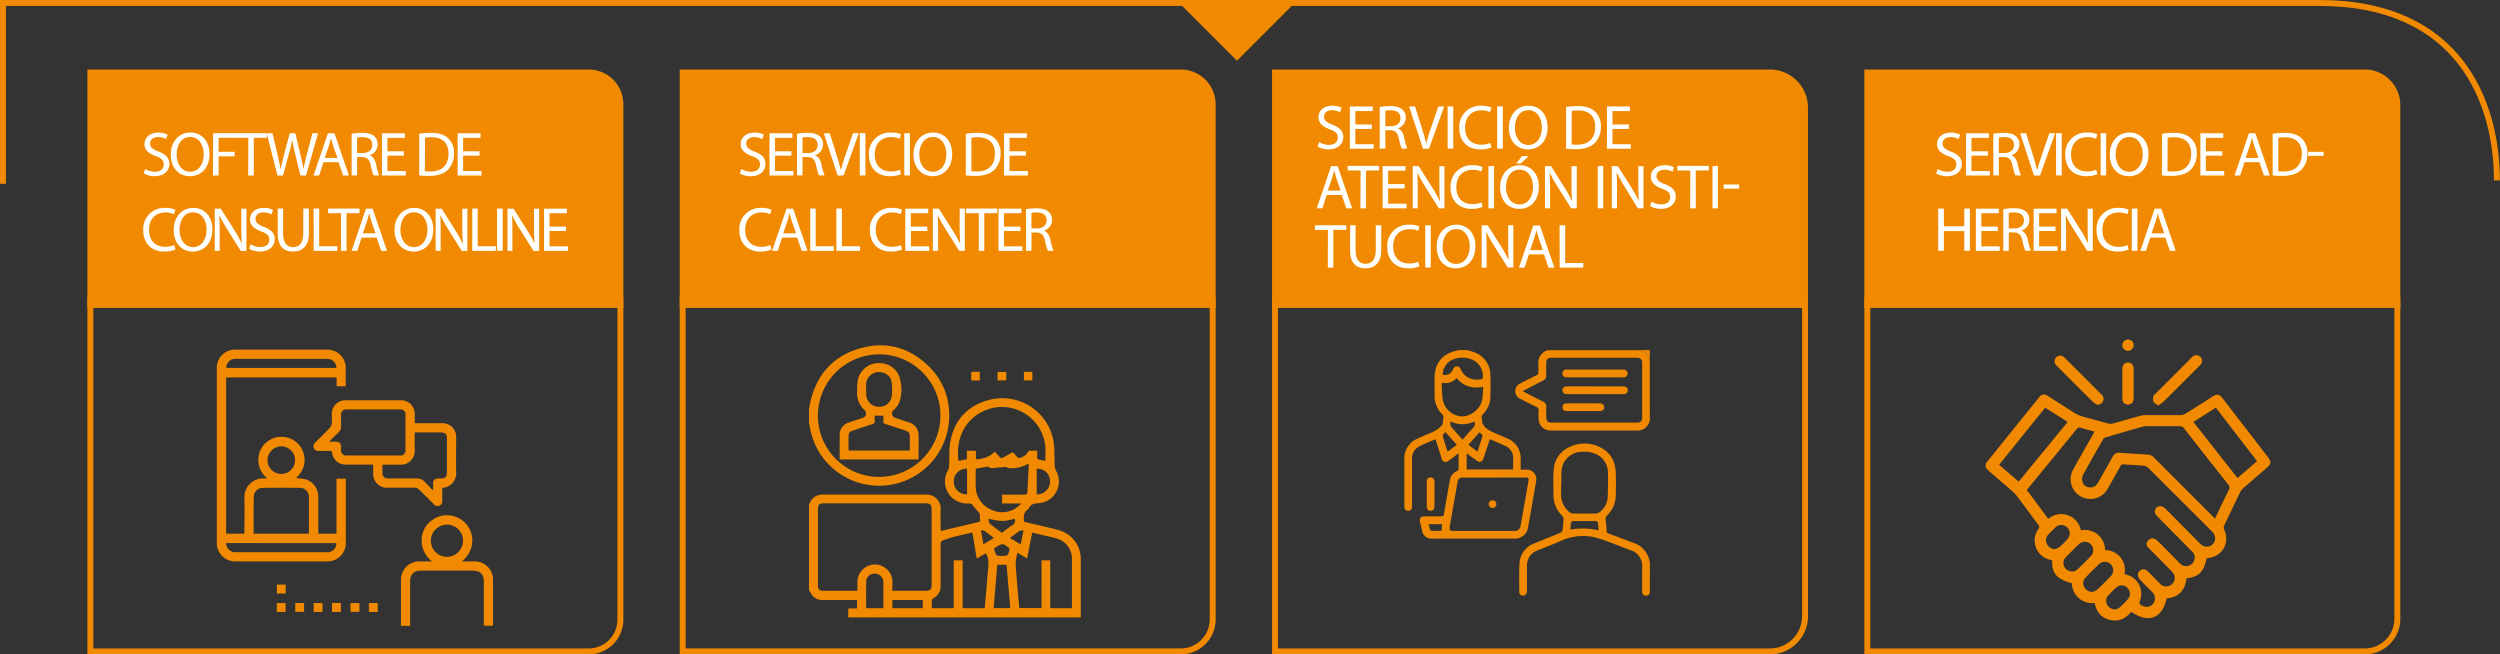 <svg xmlns="http://www.w3.org/2000/svg" viewBox="0 0 887.88 232.41"><rect x="0" y="0" width="887.88" height="232.41" fill="#333333" stroke="none"/><defs><style>.cls-1,.cls-4{fill:#f18a00;}.cls-1,.cls-2{stroke:#f18a00;stroke-miterlimit:10;stroke-width:2.11px;}.cls-2{fill:none;}.cls-3{fill:#fff;}</style></defs><title>proceso-2</title><g id="Capa_2" data-name="Capa 2"><g id="Capa_1-2" data-name="Capa 1"><path class="cls-1" d="M242.46,25.74H419.35a11.34,11.34,0,0,1,11.34,11.34V108.3a0,0,0,0,1,0,0H242.46a0,0,0,0,1,0,0V25.74A0,0,0,0,1,242.46,25.74Z"/><path class="cls-2" d="M242.46,106.67H430.69a0,0,0,0,1,0,0V220a11.34,11.34,0,0,1-11.34,11.34H242.46a0,0,0,0,1,0,0V106.67A0,0,0,0,1,242.46,106.67Z"/><path class="cls-3" d="M263.28,60a6.79,6.79,0,0,0,3.47,1c2,0,3.15-1,3.15-2.56s-.81-2.22-2.84-3c-2.46-.87-4-2.16-4-4.26,0-2.35,1.95-4.08,4.88-4.08a6.77,6.77,0,0,1,3.31.73l-.54,1.59a5.66,5.66,0,0,0-2.84-.72c-2.06,0-2.84,1.23-2.84,2.25,0,1.4.91,2.09,3,2.89,2.55,1,3.83,2.22,3.83,4.43s-1.7,4.33-5.26,4.33a7.72,7.72,0,0,1-3.84-1Z"/><path class="cls-3" d="M281.08,55.29h-5.83v5.43h6.52v1.62H273.3v-15h8.13v1.62h-6.18v4.76h5.83Z"/><path class="cls-3" d="M283.05,47.51a20.19,20.19,0,0,1,3.73-.33c2.06,0,3.42.4,4.36,1.24a3.77,3.77,0,0,1,1.18,2.86,4,4,0,0,1-2.84,3.83v.06c1.15.4,1.84,1.48,2.21,3a25.73,25.73,0,0,0,1.15,4.13h-2a19.6,19.6,0,0,1-1-3.6c-.44-2.06-1.26-2.86-3-2.92H285v6.52h-1.94ZM285,54.35h2c2.08,0,3.39-1.13,3.39-2.85,0-2-1.4-2.8-3.45-2.81a8.8,8.8,0,0,0-1.92.17Z"/><path class="cls-3" d="M297.49,62.34l-4.92-15h2.11L297,54.72c.65,2,1.21,3.86,1.61,5.61h.05c.42-1.74,1-3.63,1.72-5.59l2.54-7.44H305l-5.37,15Z"/><path class="cls-3" d="M307.35,47.3v15h-2v-15Z"/><path class="cls-3" d="M320,61.86a9.72,9.72,0,0,1-4,.71c-4.23,0-7.41-2.68-7.41-7.61a7.46,7.46,0,0,1,7.85-7.89,8.11,8.11,0,0,1,3.57.66l-.48,1.58a7.09,7.09,0,0,0-3-.62c-3.53,0-5.87,2.26-5.87,6.2,0,3.68,2.12,6,5.76,6a8,8,0,0,0,3.19-.61Z"/><path class="cls-3" d="M323.16,47.3v15h-2v-15Z"/><path class="cls-3" d="M338.17,54.67c0,5.16-3.14,7.91-7,7.91s-6.75-3.08-6.75-7.63c0-4.76,2.95-7.89,7-7.89S338.17,50.2,338.17,54.67Zm-11.68.24c0,3.21,1.75,6.09,4.81,6.09s4.82-2.83,4.82-6.24c0-3-1.56-6.12-4.8-6.12S326.49,51.62,326.49,54.91Z"/><path class="cls-3" d="M343,47.51a25.22,25.22,0,0,1,4.13-.33c2.78,0,4.77.66,6.09,1.89a6.89,6.89,0,0,1,2.13,5.38,8,8,0,0,1-2.16,5.85c-1.43,1.4-3.75,2.17-6.66,2.17A29.63,29.63,0,0,1,343,62.3Zm2,13.3a13.78,13.78,0,0,0,1.95.09c4.16,0,6.4-2.31,6.4-6.37,0-3.55-2-5.79-6.08-5.79a12,12,0,0,0-2.27.19Z"/><path class="cls-3" d="M364.36,55.29h-5.82v5.43h6.51v1.62h-8.47v-15h8.13v1.62h-6.17v4.76h5.82Z"/><path class="cls-3" d="M274,88.62a9.69,9.69,0,0,1-4,.72c-4.23,0-7.41-2.68-7.41-7.62a7.46,7.46,0,0,1,7.85-7.89,8.07,8.07,0,0,1,3.57.67l-.48,1.58a7.09,7.09,0,0,0-3-.62c-3.53,0-5.87,2.25-5.87,6.2,0,3.68,2.12,6,5.76,6a7.84,7.84,0,0,0,3.19-.62Z"/><path class="cls-3" d="M277.77,84.38l-1.56,4.72h-2l5.12-15h2.33l5.14,15h-2.08l-1.61-4.72Zm4.94-1.52-1.49-4.33c-.33-1-.55-1.88-.78-2.74h-.05c-.22.88-.45,1.8-.75,2.72l-1.48,4.35Z"/><path class="cls-3" d="M287.75,74.07h1.95v13.4h6.43V89.1h-8.38Z"/><path class="cls-3" d="M297.05,74.07H299v13.4h6.43V89.1h-8.38Z"/><path class="cls-3" d="M320.36,88.62a9.67,9.67,0,0,1-4,.72c-4.23,0-7.41-2.68-7.41-7.62a7.46,7.46,0,0,1,7.85-7.89,8.1,8.1,0,0,1,3.57.67l-.48,1.58a7.14,7.14,0,0,0-3-.62c-3.53,0-5.86,2.25-5.86,6.2,0,3.68,2.12,6,5.76,6a7.79,7.79,0,0,0,3.18-.62Z"/><path class="cls-3" d="M329.35,82.05h-5.83v5.44H330V89.1h-8.48v-15h8.13v1.62h-6.17v4.76h5.83Z"/><path class="cls-3" d="M331.31,89.1v-15h2.14l4.81,7.6A43.11,43.11,0,0,1,341,86.56l.05,0c-.18-2-.22-3.84-.22-6.17v-6.3h1.83v15h-2l-4.78-7.62a50.15,50.15,0,0,1-2.8-5l-.06,0c.11,1.91.14,3.72.14,6.2V89.1Z"/><path class="cls-3" d="M347.63,75.71h-4.58V74.07h11.14v1.64h-4.61V89.1h-1.95Z"/><path class="cls-3" d="M362.4,82.05h-5.83v5.44h6.52V89.1h-8.47v-15h8.13v1.62h-6.18v4.76h5.83Z"/><path class="cls-3" d="M364.37,74.27A21.26,21.26,0,0,1,368.1,74c2.06,0,3.42.39,4.36,1.24a3.77,3.77,0,0,1,1.18,2.86,4,4,0,0,1-2.84,3.83v.05c1.15.4,1.84,1.49,2.21,3a25.17,25.17,0,0,0,1.15,4.12h-2a19.09,19.09,0,0,1-1-3.6c-.44-2-1.26-2.85-3-2.91h-1.83V89.1h-1.94Zm1.94,6.85h2c2.08,0,3.4-1.13,3.4-2.86,0-2-1.41-2.8-3.46-2.8a8.8,8.8,0,0,0-1.92.17Z"/><path class="cls-4" d="M287.31,179.27c.67-1.62,1.59-3,3.42-3.43a7.73,7.73,0,0,1,1.86-.19c12,0,24.06,0,36.1,0a5,5,0,0,1,5.39,5.45c-.12,2.45,0,4.9,0,7.35a.78.78,0,0,0,0,.14l13.93-3.3c0-.87,0-1.69,0-2.5a1.7,1.7,0,0,0-.42-.86c-.68-.82-1.47-1.56-2.07-2.43a1.43,1.43,0,0,0-1.39-.69,8.2,8.2,0,0,1-5.77-1.85,7.8,7.8,0,0,1-1.75-9.81,4,4,0,0,0,.48-1.74c.15-2.85-.1-5.77.42-8.54,1.43-7.76,6.14-12.82,13.74-14.83a18.47,18.47,0,0,1,22.86,14.41c.54,2.83.29,5.81.46,8.72a5.24,5.24,0,0,0,.55,2.11,7.73,7.73,0,0,1-6.24,11.43c-1.54.08-2.81.29-3.5,1.83a.75.75,0,0,1-.24.29c-1.64,1.08-1.71,2.67-1.38,4.51l5.73,1.34c2.25.54,4.53,1,6.74,1.67a10.58,10.58,0,0,1,7.61,10.29c0,6.88,0,13.76,0,20.64H301.26v-3.19h3.11v-3h-1.11c-3.73,0-7.47,0-11.21,0a4.4,4.4,0,0,1-3.56-1.61,14.88,14.88,0,0,1-1.18-2Zm29.6,30.53c.33,0,.57,0,.82,0h11.21c1.42,0,1.93-.51,1.93-1.93V180.77c0-1.44-.52-2-2-2H292.5c-1.53,0-2,.51-2,2v27.05c0,1.51.46,2,2,2h11.12c.27,0,.54,0,.88-.07,0-.85,0-1.63,0-2.41a9.16,9.16,0,0,1,.16-2,6.25,6.25,0,0,1,7-4.8,6.33,6.33,0,0,1,5.32,6.35C316.92,207.88,316.91,208.82,316.91,209.8Zm54.34-46.12c0-1.71.12-3.48,0-5.22a15.51,15.51,0,0,0-18.48-13.62c-8.71,2-13.58,9.49-12.36,18.86l3-.62v-3h3.18v3a9.32,9.32,0,0,0,6.72-2.67c.6.66,1.17,1.24,1.69,1.87a.86.86,0,0,0,1.23.23l3.48-1.94c.46.5,1,1.16,1.63,1.79a1,1,0,0,0,.62.3,4.72,4.72,0,0,0,3.41-2.59h3c0,.86,0,1.67,0,2.47a.86.86,0,0,0,.45.64C369.62,163.43,370.48,163.54,371.25,163.68ZM373,199v17h7.65c0-.2.05-.34.05-.49,0-5.69,0-11.37,0-17.05a7.42,7.42,0,0,0-5.43-7.21c-1.47-.44-3-.73-4.47-1.08l-4.2-1c-.62,3.1-1.23,6.09-1.85,9.16l-3.39-2a17.18,17.18,0,0,0-.65,3.63c.15,3.42.49,6.82.77,10.23.16,1.93.35,3.85.52,5.77h7.9V199Zm-26.11-.62c-.53-3.14-1-6.15-1.56-9.25-2.29.53-4.49,1-6.67,1.56-1.26.33-2.49.78-3.73,1.21-.67.24-.87.72-.87,1.46,0,4.9,0,9.8,0,14.7a4.72,4.72,0,0,1-2.56,4.4c-.22.12-.53.35-.54.54-.06,1,0,2,0,3h7.75V199h3.18v17h7.8c0-.15.06-.24.07-.32q.55-6.48,1.1-12.95c.18-2.1.57-4.24-.75-6.23Zm-.36-31.94c0,2-.06,4.09,0,6.16A9,9,0,0,0,352,181a8.84,8.84,0,0,0,9.56-1.11,11.62,11.62,0,0,0,1-.89l-.09-.2h-6.57v-3.12c2.65,0,5.22,0,7.79,0,.71,0,1.15-.14,1.19-.92.16-3.27.33-6.53.5-10a6.15,6.15,0,0,0-.7.22,12.38,12.38,0,0,1-6.47,1.28,3.54,3.54,0,0,1-1-.46c-1.65.15-3.41.34-5.18.45-.33,0-.69-.28-1.26-.54Zm7.65,34.14c-.43,5.16-.85,10.26-1.28,15.41h5.89c-.43-5.17-.86-10.27-1.29-15.41ZM307.62,216h6.11c0-3.11,0-6.15,0-9.19a3,3,0,0,0-2.9-3.07,2.88,2.88,0,0,0-3.18,2.86C307.56,209.7,307.62,212.81,307.62,216Zm35.84-49.56a4.49,4.49,0,0,0-4.69,5,4.42,4.42,0,0,0,4.69,4.11Zm24.72,9.14a4.59,4.59,0,0,0,4.72-5,4.36,4.36,0,0,0-4.72-4.09ZM316.94,216h10.77v-2.92H316.94Zm43.45-31.78c-3.41.91-4.59,1.17-9.28,0,.11.62,0,1.41.34,1.69,1.39,1.2,2.91,2.25,4.37,3.34,1.28-1,2.44-1.93,3.7-2.74A1.82,1.82,0,0,0,360.39,184.22ZM353,194.78a18.42,18.42,0,0,0,.72,2.1,1,1,0,0,0,.72.49,22.27,22.27,0,0,0,2.83,0,1.08,1.08,0,0,0,.72-.5,6.4,6.4,0,0,0,.53-1.6.94.94,0,0,0-.27-.75c-2.16-1.62-2.17-1.61-4.45-.23Zm5.67-3.71,3.85,2.3,1-5c-.56.06-1.08,0-1.4.18C361,189.29,359.87,190.15,358.64,191.07Zm-5.65,0c-1.19-.89-2.24-1.73-3.35-2.49a4.11,4.11,0,0,0-1.27-.29l.84,5Z"/><path class="cls-4" d="M287.31,145.15c.24-1.13.43-2.27.72-3.38,2.34-8.91,7.87-15.07,16.6-17.82,9.73-3.07,18.41-.72,25.62,6.54A23.48,23.48,0,0,1,337,145.06a24.92,24.92,0,0,1-49.18,7.65c-.19-.89-.35-1.77-.52-2.66ZM334,147.66a21.76,21.76,0,1,0-21.85,21.71A21.81,21.81,0,0,0,334,147.66Z"/><path class="cls-4" d="M348,135.13h-3.07c0-.9,0-1.79,0-2.68,0-.15.35-.41.55-.42.8-.05,1.61,0,2.49,0Z"/><path class="cls-4" d="M354.28,135.09v-3h3.09v3Z"/><path class="cls-4" d="M363.64,132.06h3v3.05h-3Z"/><path class="cls-4" d="M326.15,163.19H298.21v-3.12c0-1.89,0-3.77,0-5.66a4.47,4.47,0,0,1,3.19-4.32c1.7-.63,3.44-1.16,5.16-1.73a1.67,1.67,0,0,0,.63-2.59,8.19,8.19,0,0,1-2.79-6.88c.07-2.11-.1-4.22,1.1-6.11a7.52,7.52,0,0,1,7.37-3.79,7.29,7.29,0,0,1,6.59,5,14.52,14.52,0,0,1,.24,7.9,7,7,0,0,1-2.28,3.71,1.6,1.6,0,0,0,.58,2.81c1.57.53,3.14,1.07,4.72,1.59a4.6,4.6,0,0,1,3.5,4.49c.09,2.79,0,5.59,0,8.38A1,1,0,0,1,326.15,163.19ZM301.36,160h21.76v-4.77c0-1.48-.28-1.87-1.66-2.33-2.29-.76-4.56-1.54-6.86-2.26-.69-.21-1-.54-.88-1.26a17,17,0,0,0,0-1.75h-3.05a14.26,14.26,0,0,0,0,1.74c.1.77-.22,1.07-.94,1.29-2.36.73-4.69,1.56-7,2.33a1.64,1.64,0,0,0-1.35,1.59C301.35,156.34,301.36,158.13,301.36,160Zm6.2-21.73h.08c0,.69,0,1.38,0,2.07a4.47,4.47,0,0,0,4.17,4.1,4.39,4.39,0,0,0,4.86-3.5,20.35,20.35,0,0,0,0-5.23c-.29-2.25-2.47-3.7-4.91-3.56a4.53,4.53,0,0,0-4.13,4.05C307.59,136.87,307.59,137.56,307.56,138.25Z"/><path class="cls-1" d="M32.1,25.74h177A11.27,11.27,0,0,1,220.33,37V108.3a0,0,0,0,1,0,0H32.1a0,0,0,0,1,0,0V25.74A0,0,0,0,1,32.1,25.74Z"/><path class="cls-2" d="M32.1,106.67H220.33a0,0,0,0,1,0,0V220.08a11.27,11.27,0,0,1-11.27,11.27H32.1a0,0,0,0,1,0,0V106.67A0,0,0,0,1,32.1,106.67Z"/><path class="cls-3" d="M51.53,60A6.82,6.82,0,0,0,55,61c2,0,3.15-1,3.15-2.56s-.81-2.22-2.84-3c-2.45-.87-4-2.16-4-4.26,0-2.35,2-4.08,4.88-4.08a6.77,6.77,0,0,1,3.31.73L59,49.39a5.62,5.62,0,0,0-2.84-.72c-2.06,0-2.84,1.23-2.84,2.25,0,1.4.91,2.09,3,2.89,2.55,1,3.83,2.22,3.83,4.43s-1.7,4.33-5.26,4.33a7.72,7.72,0,0,1-3.84-1Z"/><path class="cls-3" d="M74.41,54.67c0,5.16-3.14,7.91-7,7.91-4,0-6.76-3.08-6.76-7.63,0-4.76,2.95-7.89,7-7.89S74.41,50.2,74.41,54.67Zm-11.68.24c0,3.21,1.75,6.09,4.81,6.09s4.82-2.83,4.82-6.24c0-3-1.57-6.12-4.8-6.12S62.73,51.62,62.73,54.91Z"/><path class="cls-3" d="M75.69,47.3h8.1v1.62H77.64v5h5.68v1.6H77.64v6.81h-2Z"/><path class="cls-3" d="M88.2,48.94H83.62V47.3H94.75v1.64h-4.6v13.4h-2Z"/><path class="cls-3" d="M98.53,62.34l-3.81-15h2.06l1.79,7.61c.43,1.88.83,3.74,1.1,5.2h0c.24-1.49.72-3.29,1.22-5.22l2-7.59h2l1.83,7.62c.42,1.8.83,3.57,1.06,5.16h0c.3-1.65.71-3.32,1.18-5.2l2-7.58h2l-4.27,15h-2l-1.89-7.83a45.62,45.62,0,0,1-1-4.91h0a42.12,42.12,0,0,1-1.16,4.91l-2.13,7.83Z"/><path class="cls-3" d="M114.89,57.61l-1.55,4.73h-2l5.12-15h2.33l5.14,15h-2.08l-1.61-4.73Zm4.94-1.52-1.49-4.32c-.33-1-.55-1.88-.78-2.75h0c-.21.88-.45,1.8-.74,2.72l-1.49,4.35Z"/><path class="cls-3" d="M124.87,47.51a20.38,20.38,0,0,1,3.74-.33c2.06,0,3.42.4,4.35,1.24a3.74,3.74,0,0,1,1.18,2.86,4,4,0,0,1-2.83,3.83v.06c1.15.4,1.84,1.48,2.2,3a26.5,26.5,0,0,0,1.16,4.13h-2a19.6,19.6,0,0,1-1-3.6c-.45-2.06-1.26-2.86-3-2.92h-1.84v6.52h-1.94Zm1.94,6.84h2c2.08,0,3.39-1.13,3.39-2.85,0-2-1.41-2.8-3.45-2.81a8.84,8.84,0,0,0-1.93.17Z"/><path class="cls-3" d="M143.43,55.29H137.6v5.43h6.52v1.62h-8.47v-15h8.12v1.62H137.6v4.76h5.83Z"/><path class="cls-3" d="M148.89,47.51a25.45,25.45,0,0,1,4.14-.33c2.78,0,4.77.66,6.09,1.89a6.89,6.89,0,0,1,2.13,5.38,8,8,0,0,1-2.17,5.85c-1.42,1.4-3.74,2.17-6.65,2.17a29.93,29.93,0,0,1-3.54-.17Zm2,13.3a14,14,0,0,0,2,.09c4.16,0,6.4-2.31,6.4-6.37,0-3.55-2-5.79-6.08-5.79a12.24,12.24,0,0,0-2.28.19Z"/><path class="cls-3" d="M170.3,55.29h-5.83v5.43H171v1.62h-8.47v-15h8.13v1.62h-6.18v4.76h5.83Z"/><path class="cls-3" d="M62.29,88.62a9.67,9.67,0,0,1-4,.72c-4.24,0-7.42-2.68-7.42-7.62a7.47,7.47,0,0,1,7.85-7.89,8.07,8.07,0,0,1,3.57.67l-.48,1.58a7.09,7.09,0,0,0-3-.62c-3.53,0-5.87,2.25-5.87,6.2,0,3.68,2.12,6,5.77,6a7.83,7.83,0,0,0,3.18-.62Z"/><path class="cls-3" d="M75.44,81.43c0,5.16-3.15,7.92-7,7.92-4,0-6.76-3.09-6.76-7.63,0-4.77,3-7.9,7-7.9S75.44,77,75.44,81.43Zm-11.69.24c0,3.22,1.75,6.1,4.81,6.1s4.82-2.83,4.82-6.25c0-3-1.56-6.12-4.79-6.12S63.75,78.38,63.75,81.67Z"/><path class="cls-3" d="M76.27,89.1v-15h2.14l4.81,7.6a44.74,44.74,0,0,1,2.69,4.89l0,0c-.18-2-.22-3.84-.22-6.17v-6.3h1.83v15h-2l-4.78-7.62a50.15,50.15,0,0,1-2.8-5l-.06,0c.11,1.91.14,3.72.14,6.2V89.1Z"/><path class="cls-3" d="M89,86.74a6.82,6.82,0,0,0,3.47,1c2,0,3.16-1,3.16-2.56s-.82-2.21-2.85-3c-2.45-.87-4-2.17-4-4.27,0-2.34,1.94-4.08,4.87-4.08a6.93,6.93,0,0,1,3.32.73l-.54,1.59a5.78,5.78,0,0,0-2.84-.71c-2.07,0-2.85,1.22-2.85,2.25,0,1.39.92,2.08,3,2.88,2.55,1,3.84,2.23,3.84,4.43s-1.7,4.34-5.27,4.34a7.75,7.75,0,0,1-3.84-1Z"/><path class="cls-3" d="M100.54,74.07V83c0,3.35,1.49,4.78,3.52,4.78,2.21,0,3.65-1.48,3.65-4.78V74.07h2v8.77c0,4.62-2.43,6.51-5.69,6.51-3.07,0-5.39-1.75-5.39-6.42V74.07Z"/><path class="cls-3" d="M111.36,74.07h2v13.4h6.43V89.1h-8.38Z"/><path class="cls-3" d="M121.12,75.71h-4.58V74.07h11.13v1.64h-4.6V89.1h-1.95Z"/><path class="cls-3" d="M128.43,84.38l-1.56,4.72h-2l5.11-15h2.34l5.13,15h-2.07l-1.61-4.72Zm4.94-1.52-1.49-4.33c-.33-1-.56-1.88-.78-2.74h0c-.22.88-.45,1.8-.75,2.72l-1.48,4.35Z"/><path class="cls-3" d="M153.88,81.43c0,5.16-3.14,7.92-7,7.92s-6.76-3.09-6.76-7.63c0-4.77,3-7.9,7-7.9S153.88,77,153.88,81.43Zm-11.68.24c0,3.22,1.75,6.1,4.81,6.1s4.82-2.83,4.82-6.25c0-3-1.57-6.12-4.8-6.12S142.2,78.38,142.2,81.67Z"/><path class="cls-3" d="M154.72,89.1v-15h2.13l4.82,7.6a42.93,42.93,0,0,1,2.68,4.89l.05,0c-.18-2-.21-3.84-.21-6.17v-6.3H166v15h-2l-4.78-7.62a50,50,0,0,1-2.79-5l-.07,0c.12,1.91.14,3.72.14,6.2V89.1Z"/><path class="cls-3" d="M167.72,74.07h1.95v13.4h6.43V89.1h-8.38Z"/><path class="cls-3" d="M178.53,74.07v15h-2v-15Z"/><path class="cls-3" d="M180.23,89.1v-15h2.14l4.81,7.6a43.11,43.11,0,0,1,2.69,4.89l0,0c-.18-2-.22-3.84-.22-6.17v-6.3h1.83v15h-2l-4.78-7.62a50.15,50.15,0,0,1-2.8-5l-.06,0c.11,1.91.14,3.72.14,6.2V89.1Z"/><path class="cls-3" d="M201,82.05h-5.83v5.44h6.52V89.1h-8.47v-15h8.12v1.62h-6.17v4.76H201Z"/><path class="cls-4" d="M113,189.53h6.51V170h3.3v22.6a6.47,6.47,0,0,1-6.72,6.77H83.65A6.47,6.47,0,0,1,77,192.77V130.83a6.45,6.45,0,0,1,6.62-6.66q16.29,0,32.6,0a6.46,6.46,0,0,1,6.56,6.51c0,2.14,0,4.29,0,6.5h-3.23v-3.12H80.32v55.47H86.8v-1.06c0-3.85.11-7.71,0-11.55a6.65,6.65,0,0,1,7-7c.3,0,.6,0,1.16,0a8.36,8.36,0,0,1-3.12-7.83,7.9,7.9,0,0,1,3.08-5.23,8.24,8.24,0,0,1,11,.82c2.51,2.6,3.75,7.87-.77,12.13a24.1,24.1,0,0,1,3,.33,6.38,6.38,0,0,1,4.9,6.25c0,4,0,8,0,12Zm-22.88,0h19.6c0-4.42,0-8.77,0-13.12a3.17,3.17,0,0,0-3.24-3.15q-6.54-.06-13.07,0a3.15,3.15,0,0,0-3.25,3.14C90,180.73,90.08,185.09,90.08,189.51Zm29.37-58.86a3.27,3.27,0,0,0-3.63-3.21H84c-.21,0-.41,0-.62,0a3.12,3.12,0,0,0-3,3.2ZM80.31,192.88A3.3,3.3,0,0,0,84,196.12h31.86c.2,0,.41,0,.61,0a3.11,3.11,0,0,0,3-3.23ZM95,163.32a4.9,4.9,0,1,0,5-4.8A5,5,0,0,0,95,163.32Z"/><path class="cls-4" d="M117.79,160.14c-1.57,0-3.07,0-4.56,0a1.67,1.67,0,0,1-1.8-1.05,1.69,1.69,0,0,1,.52-1.93c1.77-1.75,3.55-3.5,5.26-5.3a2.54,2.54,0,0,0,.63-1.47c.09-1.12,0-2.25,0-3.37a4.83,4.83,0,0,1,4.85-4.87h19.72A4.84,4.84,0,0,1,147.3,147c0,1.05,0,2.1,0,3.3h1.12c2.9,0,5.79,0,8.69,0a4.82,4.82,0,0,1,4.9,4.91c0,4.13-.1,8.25,0,12.37a5.21,5.21,0,0,1-4.94,5.69c0,1.52,0,3,0,4.57a1.65,1.65,0,0,1-1,1.74,1.69,1.69,0,0,1-2-.49c-1.77-1.79-3.54-3.59-5.36-5.33a2.12,2.12,0,0,0-1.31-.55c-3.3-.05-6.61,0-9.91,0a4.83,4.83,0,0,1-4.95-5c0-1,0-2,0-3.2h-9.3C120.07,165.05,118.24,163.45,117.79,160.14Zm-.69-3.51.12.24h2c1.3,0,1.87.57,1.9,1.84,0,.38,0,.75,0,1.12a1.75,1.75,0,0,0,2,1.93q9.44,0,18.89,0a1.76,1.76,0,0,0,2-2q0-6.17,0-12.35a1.76,1.76,0,0,0-2-2q-9.45,0-18.89,0c-1.36,0-2,.64-2,2s0,2.73,0,4.08a2.41,2.41,0,0,1-.84,2C119.22,154.53,118.17,155.59,117.1,156.63ZM153.58,174l.26-.17c0-.75,0-1.5,0-2.25a1.56,1.56,0,0,1,1.67-1.65c.37,0,.75,0,1.12,0,1.49,0,2.1-.62,2.1-2.12q0-6,0-12.06c0-1.58-.6-2.17-2.15-2.18h-9.3v6.27a4.86,4.86,0,0,1-5.16,5.18h-6.29v2.63c0,1.71.57,2.27,2.26,2.28,3.48,0,6.95,0,10.42,0a3.18,3.18,0,0,1,1.87.77C151.53,171.77,152.53,172.93,153.58,174Z"/><path class="cls-4" d="M145.66,222.27H142.4v-1c0-5.08,0-10.16,0-15.23a6.48,6.48,0,0,1,6.62-6.66h4.44a9.23,9.23,0,0,1-3.7-7.29,8.64,8.64,0,0,1,3.45-7.18A9,9,0,0,1,165.48,186c2.89,3.23,3.6,9.06-1.38,13.38h4.17a6.49,6.49,0,0,1,6.83,6.77v16.07h-3.27V206.55c0-2.6-1.29-3.89-3.9-3.89H149.54c-2.61,0-3.87,1.27-3.88,3.9v15.71ZM164.46,192a5.72,5.72,0,1,0-5.7,5.76A5.81,5.81,0,0,0,164.46,192Z"/><path class="cls-4" d="M101.46,210.79H98.32v-3.16h3.14Z"/><path class="cls-4" d="M101.44,217.34H98.3v-3.15h3.14Z"/><path class="cls-4" d="M104.86,214.16H108v3.14h-3.14Z"/><path class="cls-4" d="M114.54,217.34H111.4v-3.17h3.14Z"/><path class="cls-4" d="M117.92,214.15h3.15v3.17h-3.15Z"/><path class="cls-4" d="M127.66,214.18v3.12h-3.18v-3.12Z"/><path class="cls-4" d="M131,217.33v-3.15h3.16v3.15Z"/><path class="cls-1" d="M663.19,25.74H839.84a11.58,11.58,0,0,1,11.58,11.58v71a0,0,0,0,1,0,0H663.19a0,0,0,0,1,0,0V25.74A0,0,0,0,1,663.19,25.74Z"/><path class="cls-2" d="M663.19,106.67H851.42a0,0,0,0,1,0,0v113.1a11.58,11.58,0,0,1-11.58,11.58H663.19a0,0,0,0,1,0,0V106.67A0,0,0,0,1,663.19,106.67Z"/><path class="cls-3" d="M688.16,60a6.82,6.82,0,0,0,3.47,1c2,0,3.15-1,3.15-2.56s-.81-2.22-2.84-3c-2.45-.87-4-2.16-4-4.26,0-2.35,1.95-4.08,4.88-4.08a6.77,6.77,0,0,1,3.31.73l-.54,1.59a5.62,5.62,0,0,0-2.84-.72c-2.06,0-2.84,1.23-2.84,2.25,0,1.4.91,2.09,3,2.89,2.55,1,3.83,2.22,3.83,4.43s-1.7,4.33-5.26,4.33a7.72,7.72,0,0,1-3.84-1Z"/><path class="cls-3" d="M706,55.29h-5.83v5.43h6.52v1.62h-8.47v-15h8.13v1.62h-6.18v4.76H706Z"/><path class="cls-3" d="M707.93,47.51a20.27,20.27,0,0,1,3.73-.33c2.06,0,3.42.4,4.36,1.24a3.77,3.77,0,0,1,1.18,2.86,4,4,0,0,1-2.84,3.83v.06c1.15.4,1.84,1.48,2.21,3a24.35,24.35,0,0,0,1.16,4.13h-2a21.48,21.48,0,0,1-1-3.6c-.44-2.06-1.26-2.86-3-2.92h-1.84v6.52h-1.94Zm1.94,6.84h2c2.08,0,3.4-1.13,3.4-2.85,0-2-1.41-2.8-3.46-2.81a8.8,8.8,0,0,0-1.92.17Z"/><path class="cls-3" d="M722.37,62.34l-4.92-15h2.11l2.34,7.42c.64,2,1.2,3.86,1.6,5.61h.06c.42-1.74,1-3.63,1.71-5.59l2.54-7.44h2.08l-5.37,15Z"/><path class="cls-3" d="M732.23,47.3v15h-2v-15Z"/><path class="cls-3" d="M744.89,61.86a9.71,9.71,0,0,1-4,.71c-4.24,0-7.41-2.68-7.41-7.61a7.46,7.46,0,0,1,7.84-7.89,8.11,8.11,0,0,1,3.57.66l-.48,1.58a7.09,7.09,0,0,0-3-.62c-3.53,0-5.87,2.26-5.87,6.2,0,3.68,2.12,6,5.77,6a8,8,0,0,0,3.18-.61Z"/><path class="cls-3" d="M748,47.3v15h-1.95v-15Z"/><path class="cls-3" d="M763.05,54.67c0,5.16-3.14,7.91-7,7.91-4,0-6.76-3.08-6.76-7.63,0-4.76,2.95-7.89,7-7.89S763.05,50.2,763.05,54.67Zm-11.68.24c0,3.21,1.75,6.09,4.81,6.09S761,58.17,761,54.76c0-3-1.56-6.12-4.79-6.12S751.37,51.62,751.37,54.91Z"/><path class="cls-3" d="M767.84,47.51a25.22,25.22,0,0,1,4.13-.33c2.78,0,4.78.66,6.09,1.89a6.86,6.86,0,0,1,2.13,5.38A8,8,0,0,1,778,60.3c-1.42,1.4-3.75,2.17-6.66,2.17a29.75,29.75,0,0,1-3.53-.17Zm1.95,13.3a13.78,13.78,0,0,0,2,.09c4.16,0,6.41-2.31,6.41-6.37,0-3.55-2-5.79-6.09-5.79a12.11,12.11,0,0,0-2.27.19Z"/><path class="cls-3" d="M789.25,55.29h-5.83v5.43h6.52v1.62h-8.47v-15h8.12v1.62h-6.17v4.76h5.83Z"/><path class="cls-3" d="M797.15,57.61l-1.55,4.73h-2l5.11-15H801l5.13,15h-2.08l-1.61-4.73Zm4.94-1.52-1.49-4.32c-.32-1-.55-1.88-.77-2.75h-.05c-.22.88-.45,1.8-.75,2.72l-1.48,4.35Z"/><path class="cls-3" d="M807.14,47.51a25.22,25.22,0,0,1,4.13-.33c2.78,0,4.78.66,6.09,1.89a6.86,6.86,0,0,1,2.13,5.38,8,8,0,0,1-2.16,5.85c-1.42,1.4-3.75,2.17-6.66,2.17a29.75,29.75,0,0,1-3.53-.17Zm2,13.3a13.78,13.78,0,0,0,1.95.09c4.16,0,6.41-2.31,6.41-6.37,0-3.55-2-5.79-6.09-5.79a12.11,12.11,0,0,0-2.27.19Z"/><path class="cls-3" d="M825.25,53.92v1.43h-5.5V53.92Z"/><path class="cls-3" d="M690.36,74.07v6.3h7.27v-6.3h2v15h-2v-7h-7.27v7h-2v-15Z"/><path class="cls-3" d="M709.51,82.05h-5.83v5.44h6.52V89.1h-8.47v-15h8.13v1.62h-6.18v4.76h5.83Z"/><path class="cls-3" d="M711.47,74.27a21.38,21.38,0,0,1,3.74-.32c2.06,0,3.42.39,4.36,1.24a3.77,3.77,0,0,1,1.18,2.86,4,4,0,0,1-2.84,3.83v.05c1.15.4,1.84,1.49,2.21,3a25.17,25.17,0,0,0,1.15,4.12h-2a19.09,19.09,0,0,1-1-3.6c-.45-2-1.26-2.85-3-2.91h-1.84V89.1h-1.94Zm1.94,6.85h2c2.08,0,3.39-1.13,3.39-2.86,0-2-1.4-2.8-3.45-2.8a8.91,8.91,0,0,0-1.93.17Z"/><path class="cls-3" d="M730,82.05H724.2v5.44h6.52V89.1h-8.47v-15h8.13v1.62H724.2v4.76H730Z"/><path class="cls-3" d="M732,89.1v-15h2.14l4.82,7.6a44.55,44.55,0,0,1,2.68,4.89l0,0c-.18-2-.21-3.84-.21-6.17v-6.3h1.83v15h-2l-4.78-7.62a50,50,0,0,1-2.79-5l-.07,0c.12,1.91.14,3.72.14,6.2V89.1Z"/><path class="cls-3" d="M756,88.62a9.67,9.67,0,0,1-4,.72c-4.24,0-7.41-2.68-7.41-7.62a7.46,7.46,0,0,1,7.85-7.89,8,8,0,0,1,3.56.67l-.47,1.58a7.14,7.14,0,0,0-3-.62c-3.53,0-5.86,2.25-5.86,6.2,0,3.68,2.12,6,5.76,6a7.79,7.79,0,0,0,3.18-.62Z"/><path class="cls-3" d="M759.11,74.07v15h-2v-15Z"/><path class="cls-3" d="M763.7,84.38l-1.56,4.72h-2l5.11-15h2.34l5.13,15h-2.07L769,84.38Zm4.94-1.52-1.49-4.33c-.33-1-.56-1.88-.78-2.74h0c-.22.88-.45,1.8-.75,2.72l-1.48,4.35Z"/><path class="cls-4" d="M705.24,164.61l19-23.56a2,2,0,0,1,3-.45c2.94,1.86,5.89,3.71,8.81,5.62a13.58,13.58,0,0,0,4.27,1.91c2.86.72,5.69,1.55,8.54,2.29a3.13,3.13,0,0,0,1.52,0c3.13-.86,6.24-1.79,9.37-2.65a8.28,8.28,0,0,1,2.22-.33c4.11,0,8.22,0,12.33,0a4.12,4.12,0,0,0,2-.59c3.22-2,6.39-4,9.58-6.07,1.5-.95,2.35-.79,3.44.63l16.19,21c1.2,1.55,1.12,2.38-.39,3.69-2.83,2.46-5.69,4.89-8.51,7.35a4.2,4.2,0,0,0-1,1.31q-2.88,5.94-5.69,11.9a1.68,1.68,0,0,0-.07,1.24c2.29,4.87-.57,9.89-5.9,10.33a1.19,1.19,0,0,0-.27.07c-1,4.84-2.71,6.53-7.15,7.11-.45,4.24-2.76,6.7-7.08,7.14-1.41,7-6.38,9-12.53,4.75-2,2.35-4.41,3.6-7.53,2.87s-4.83-2.84-5.45-6a7.55,7.55,0,0,1-5.66-1.74,7.31,7.31,0,0,1-2.45-5.27c-5.41-1.51-7.17-3.55-7-8.14a5.44,5.44,0,0,0-.61-.19,7,7,0,0,1-4.3-10.94,1.05,1.05,0,0,0,0-1.51c-2.61-3.46-5.17-7-7.78-10.43a11,11,0,0,0-1.59-1.61c-2.63-2.28-5.29-4.54-7.92-6.83-.51-.44-.95-1-1.42-1.47Zm33.82,23.74a7.28,7.28,0,0,1,6,1.5,7.13,7.13,0,0,1,2.54,5.52,7,7,0,0,1,5.51,2.61,7.32,7.32,0,0,1,1.44,5.87c.14.08.19.14.25.15a7,7,0,0,1,5.09,9.68.86.86,0,0,0,0,.69,3.17,3.17,0,0,0,3.38,1,2.86,2.86,0,0,0,2.05-2.71,3.24,3.24,0,0,0-1.09-2.54c-1.44-1.44-2.92-2.85-4.27-4.37a2.69,2.69,0,0,1-.68-1.92,2,2,0,0,1,3.41-1c1.51,1.46,3,3,4.45,4.48a3,3,0,1,0,4.41-4.1c-2-2.09-4-4.08-6-6.12-.86-.86-1.73-1.71-2.57-2.6a1.69,1.69,0,0,1-.4-2.08,2.62,2.62,0,0,1,1.59-1.22,2.84,2.84,0,0,1,2,.83c2.74,2.66,5.4,5.4,8.08,8.12a3,3,0,1,0,4.35-4.19c-4.06-4.13-8.15-8.23-12.22-12.35a5,5,0,0,1-.77-.89,1.91,1.91,0,0,1,1.63-2.95,3,3,0,0,1,1.77.85c4,4,7.94,8,11.9,12a9.36,9.36,0,0,0,1.09,1,3,3,0,0,0,4.73-2.34,3.38,3.38,0,0,0-1.19-2.59q-11.33-11.3-22.64-22.59a2.68,2.68,0,0,0-1.54-.68c-2.36-.21-4.72-.3-7.08-.5a1.09,1.09,0,0,0-1.22.68c-1.49,2.67-3,5.33-4.52,8a7,7,0,0,1-12.27-6.78c2.29-4.21,4.71-8.36,7.07-12.53.18-.32.34-.66.55-1-1.71-.47-3.31-.86-4.87-1.35a1.2,1.2,0,0,0-1.5.48q-6.57,8.07-13.2,16.1l-4.5,5.5,3.81,5.13,3.8,5.13A7.15,7.15,0,0,1,739.06,188.35Zm47.6-4.15c1.67-3.5,3.25-6.89,4.91-10.24a1.54,1.54,0,0,0-.23-1.91q-7.87-9.93-15.67-19.92a1.83,1.83,0,0,0-1.65-.77c-3.88,0-7.76,0-11.64,0a5.78,5.78,0,0,0-1.55.2q-6.52,1.86-13,3.76a1.51,1.51,0,0,0-.84.58c-2.45,4.27-4.91,8.54-7.25,12.87a3.57,3.57,0,0,0-.13,2.36,2.57,2.57,0,0,0,2.35,1.94,2.94,2.94,0,0,0,3.12-1.6c1.77-3.12,3.55-6.22,5.28-9.35a2.36,2.36,0,0,1,2.5-1.33c3.31.25,6.62.46,9.94.66a3.34,3.34,0,0,1,2.23,1.08q10.38,10.42,20.79,20.8C786,183.62,786.3,183.86,786.66,184.2Zm-52.32-34.35-8-5.06L710,165.06l6.94,6Zm44.65,0,15.67,19.93,6.93-6-14.63-19ZM736.21,203a4.72,4.72,0,0,0,1.52-.7c1.75-1.64,3.47-3.32,5.09-5.09a3,3,0,0,0-4.31-4.11q-2.5,2.37-4.88,4.88a2.81,2.81,0,0,0-.47,3.3C733.68,202.35,734.62,202.88,736.21,203Zm6.82,7.26a6.16,6.16,0,0,0,1.74-.79c1.77-1.66,3.52-3.36,5.16-5.15a3,3,0,0,0-4.3-4.11q-2.55,2.4-5,5a2.8,2.8,0,0,0-.46,3.22A3.22,3.22,0,0,0,743,210.22Zm5,2.84a3,3,0,0,0,1.6,2.92,2.62,2.62,0,0,0,3.06-.21,26.06,26.06,0,0,0,3.18-3.21,2.88,2.88,0,0,0-.25-3.72,2.75,2.75,0,0,0-3.58-.56,30.67,30.67,0,0,0-3.63,3.58C748.09,212.2,748.09,212.83,748,213.06ZM729.73,195a5.62,5.62,0,0,0,1.68-.7,25.59,25.59,0,0,0,3-3,3,3,0,0,0-.34-4.09,3,3,0,0,0-4.11.13c-.86.81-1.71,1.64-2.51,2.51a2.88,2.88,0,0,0-.51,3.29A3.13,3.13,0,0,0,729.73,195Z"/><path class="cls-4" d="M744.75,143.7a5.5,5.5,0,0,1-1.21-.73q-6.64-6.6-13.25-13.24a2,2,0,1,1,2.81-2.85q6.64,6.6,13.25,13.24a2,2,0,0,1,.58,2.32A2.1,2.1,0,0,1,744.75,143.7Z"/><path class="cls-4" d="M766.46,144c-.66-.51-1.4-.82-1.67-1.36a3.64,3.64,0,0,1,0-1.94c0-.25.34-.47.55-.68l13-13a2.13,2.13,0,0,1,2.36-.76,2,2,0,0,1,1,3.06,6.08,6.08,0,0,1-.6.65q-6.37,6.38-12.77,12.74A13.11,13.11,0,0,1,766.46,144Z"/><path class="cls-4" d="M757.76,136.1c0,1.77,0,3.54,0,5.32,0,1.44-.75,2.27-2,2.26s-2-.83-2-2.21q0-5.37,0-10.74a2,2,0,1,1,4,.05C757.77,132.55,757.76,134.33,757.76,136.1Z"/><path class="cls-4" d="M757.76,122.52a2,2,0,1,1-2-1.94A1.93,1.93,0,0,1,757.76,122.52Z"/><path class="cls-1" d="M452.83,25.74H628.57a12.48,12.48,0,0,1,12.48,12.48V108.3a0,0,0,0,1,0,0H452.83a0,0,0,0,1,0,0V25.74A0,0,0,0,1,452.83,25.74Z"/><path class="cls-2" d="M452.83,106.67H641.06a0,0,0,0,1,0,0v112.2a12.48,12.48,0,0,1-12.48,12.48H452.83a0,0,0,0,1,0,0V106.67A0,0,0,0,1,452.83,106.67Z"/><path class="cls-3" d="M468.49,50.46a6.79,6.79,0,0,0,3.47,1c2,0,3.15-1,3.15-2.56s-.81-2.21-2.84-3c-2.46-.87-4-2.16-4-4.27,0-2.34,1.95-4.08,4.88-4.08a6.89,6.89,0,0,1,3.31.73l-.54,1.59a5.75,5.75,0,0,0-2.84-.71c-2.06,0-2.84,1.22-2.84,2.25,0,1.39.91,2.08,3,2.88,2.55,1,3.83,2.23,3.83,4.43s-1.7,4.34-5.26,4.34a7.72,7.72,0,0,1-3.84-1Z"/><path class="cls-3" d="M487.18,45.78h-5.83v5.43h6.52v1.61H479.4v-15h8.13v1.62h-6.18v4.76h5.83Z"/><path class="cls-3" d="M490,38a20.38,20.38,0,0,1,3.74-.33c2.06,0,3.41.39,4.35,1.24a3.74,3.74,0,0,1,1.18,2.86,4,4,0,0,1-2.83,3.83v0c1.14.4,1.84,1.49,2.2,3.05a24.83,24.83,0,0,0,1.16,4.12h-2a20.27,20.27,0,0,1-1-3.6c-.45-2-1.26-2.85-3-2.91H492v6.51H490ZM492,44.84h2c2.07,0,3.39-1.13,3.39-2.86,0-1.95-1.41-2.8-3.46-2.8a8.8,8.8,0,0,0-1.92.17Z"/><path class="cls-3" d="M505.38,52.82l-4.93-15h2.11l2.34,7.41c.65,2,1.2,3.86,1.61,5.61h.05c.42-1.74,1-3.63,1.71-5.58l2.55-7.44h2.07l-5.37,15Z"/><path class="cls-3" d="M516.13,37.79v15h-2v-15Z"/><path class="cls-3" d="M529.68,52.34a9.5,9.5,0,0,1-4,.72c-4.24,0-7.42-2.68-7.42-7.62a7.47,7.47,0,0,1,7.85-7.89,8.07,8.07,0,0,1,3.57.67l-.48,1.58a7.09,7.09,0,0,0-3-.62c-3.53,0-5.87,2.25-5.87,6.2,0,3.68,2.12,6,5.77,6a7.83,7.83,0,0,0,3.18-.62Z"/><path class="cls-3" d="M533.72,37.79v15h-2v-15Z"/><path class="cls-3" d="M549.63,45.16c0,5.15-3.15,7.91-7,7.91-4,0-6.76-3.09-6.76-7.63,0-4.76,3-7.9,7-7.9S549.63,40.69,549.63,45.16ZM538,45.39c0,3.22,1.74,6.1,4.81,6.1s4.81-2.83,4.81-6.25c0-3-1.56-6.12-4.79-6.12S538,42.1,538,45.39Z"/><path class="cls-3" d="M556.2,38a25.22,25.22,0,0,1,4.13-.33c2.78,0,4.77.66,6.09,1.89a6.89,6.89,0,0,1,2.13,5.38,8,8,0,0,1-2.16,5.85C565,52.19,562.64,53,559.73,53a31.91,31.91,0,0,1-3.53-.17Zm1.95,13.3a13.78,13.78,0,0,0,2,.09c4.16,0,6.4-2.31,6.4-6.38,0-3.55-2-5.79-6.08-5.79a11.09,11.09,0,0,0-2.27.2Z"/><path class="cls-3" d="M578.5,45.78h-5.83v5.43h6.52v1.61h-8.47v-15h8.12v1.62h-6.17v4.76h5.83Z"/><path class="cls-3" d="M471.18,69.22,469.63,74h-2l5.12-15h2.33l5.14,15h-2.08l-1.61-4.73Zm4.94-1.52-1.49-4.32c-.33-1-.55-1.88-.78-2.75h-.05c-.21.88-.45,1.8-.74,2.72l-1.49,4.35Z"/><path class="cls-3" d="M483.21,60.55h-4.58V58.91h11.13v1.64h-4.6V74h-2Z"/><path class="cls-3" d="M498.87,66.9H493v5.43h6.52V74h-8.47v-15h8.13v1.62H493v4.76h5.83Z"/><path class="cls-3" d="M501.73,74v-15h2.13l4.82,7.6a42.18,42.18,0,0,1,2.68,4.9l.05,0c-.17-2-.21-3.84-.21-6.17v-6.3H513V74h-2l-4.78-7.62a48.35,48.35,0,0,1-2.8-5l-.07,0c.12,1.91.15,3.72.15,6.21V74Z"/><path class="cls-3" d="M526.58,73.46a9.5,9.5,0,0,1-4,.72c-4.24,0-7.42-2.68-7.42-7.62A7.47,7.47,0,0,1,523,58.68a8.11,8.11,0,0,1,3.57.66l-.48,1.58a7.09,7.09,0,0,0-3-.62c-3.53,0-5.87,2.25-5.87,6.2,0,3.68,2.12,6,5.76,6a8,8,0,0,0,3.19-.61Z"/><path class="cls-3" d="M530.62,58.91V74h-2v-15Z"/><path class="cls-3" d="M546.53,66.28c0,5.16-3.15,7.91-7,7.91-4,0-6.76-3.09-6.76-7.63,0-4.76,3-7.89,7-7.89S546.53,61.81,546.53,66.28Zm-11.68.24c0,3.21,1.74,6.09,4.81,6.09s4.81-2.83,4.81-6.25c0-3-1.56-6.11-4.79-6.11S534.85,63.23,534.85,66.52Zm8.06-11.07-2.84,2.6h-1.59l2.06-2.6Z"/><path class="cls-3" d="M548.7,74v-15h2.14l4.81,7.6a42.35,42.35,0,0,1,2.69,4.9l0,0c-.18-2-.22-3.84-.22-6.17v-6.3H560V74h-2l-4.78-7.62a50.27,50.27,0,0,1-2.8-5l-.06,0c.11,1.91.14,3.72.14,6.21V74Z"/><path class="cls-3" d="M569.39,58.91V74h-1.95v-15Z"/><path class="cls-3" d="M572.43,74v-15h2.14l4.82,7.6a43.74,43.74,0,0,1,2.68,4.9l0,0c-.18-2-.21-3.84-.21-6.17v-6.3h1.83V74h-2L577,66.33a50.12,50.12,0,0,1-2.79-5l-.07,0c.12,1.91.14,3.72.14,6.21V74Z"/><path class="cls-3" d="M586.52,71.58a6.82,6.82,0,0,0,3.47,1c2,0,3.16-1,3.16-2.56s-.82-2.21-2.85-3c-2.45-.87-4-2.16-4-4.27,0-2.34,1.94-4.07,4.87-4.07a7,7,0,0,1,3.32.72L594,61a5.66,5.66,0,0,0-2.84-.72c-2.07,0-2.85,1.23-2.85,2.25,0,1.4.92,2.08,3,2.89,2.55,1,3.84,2.22,3.84,4.42s-1.7,4.34-5.26,4.34a7.76,7.76,0,0,1-3.85-1Z"/><path class="cls-3" d="M600.31,60.55h-4.58V58.91h11.13v1.64h-4.6V74h-2Z"/><path class="cls-3" d="M610.14,58.91V74h-1.95v-15Z"/><path class="cls-3" d="M617.67,65.52V67h-5.51V65.52Z"/><path class="cls-3" d="M471.61,81.67H467V80h11.13v1.64h-4.6v13.4h-1.95Z"/><path class="cls-3" d="M481.43,80v8.91c0,3.36,1.49,4.78,3.52,4.78,2.21,0,3.66-1.47,3.66-4.78V80h1.95V88.8c0,4.63-2.43,6.51-5.69,6.51-3.07,0-5.39-1.75-5.39-6.42V80Z"/><path class="cls-3" d="M504.1,94.59a9.72,9.72,0,0,1-4,.71c-4.23,0-7.41-2.68-7.41-7.61a7.46,7.46,0,0,1,7.85-7.89,8.11,8.11,0,0,1,3.57.66L503.65,82a7.09,7.09,0,0,0-3-.62c-3.54,0-5.87,2.26-5.87,6.2,0,3.68,2.12,6,5.76,6a8,8,0,0,0,3.19-.61Z"/><path class="cls-3" d="M508.14,80v15h-1.95V80Z"/><path class="cls-3" d="M524,87.4c0,5.16-3.14,7.91-7,7.91-4,0-6.76-3.08-6.76-7.63,0-4.76,2.95-7.89,7-7.89S524,82.93,524,87.4Zm-11.68.24c0,3.21,1.75,6.09,4.81,6.09S522,90.9,522,87.48c0-3-1.56-6.11-4.79-6.11S512.36,84.35,512.36,87.64Z"/><path class="cls-3" d="M526.22,95.07V80h2.13l4.82,7.6a42.18,42.18,0,0,1,2.68,4.9l0,0c-.17-2-.21-3.84-.21-6.17V80h1.83v15h-2l-4.78-7.62a48.35,48.35,0,0,1-2.8-5l-.07,0c.12,1.91.15,3.72.15,6.21v6.43Z"/><path class="cls-3" d="M543,90.34l-1.55,4.73h-2l5.12-15h2.33l5.14,15h-2.08l-1.61-4.73Zm4.94-1.52-1.49-4.32c-.33-1-.55-1.88-.78-2.75h0c-.21.88-.45,1.8-.74,2.72l-1.48,4.35Z"/><path class="cls-3" d="M553.88,80h2v13.4h6.43v1.64h-8.38Z"/><g id="sAiOKn"><path class="cls-4" d="M521,124.33a27,27,0,0,1,2.82.86,8.68,8.68,0,0,1,5.5,8.09c.12,2.52.06,5.05,0,7.58a8.78,8.78,0,0,1-2.67,6.25,1.22,1.22,0,0,0-.42,1.26c.12.58.09,1.19.24,1.76a3.31,3.31,0,0,0,.65,1.21c1.52,1.79,3.74,2.38,5.76,3.31.92.42,1.89.77,2.8,1.23a7.39,7.39,0,0,1,4.38,6.66c.06,1.39,0,2.77,0,4.26.73,0,1.35,0,2,0a3.39,3.39,0,0,1,3.49,4.19c-.94,5.49-1.89,11-2.9,16.47a4.58,4.58,0,0,1-4.72,3.83q-14.57,0-29.12,0a3.41,3.41,0,0,1-3.8-3c-.21-.88-.42-1.76-.64-2.64-.38-1.58.13-2.26,1.75-2.27,1.87,0,3.74,0,5.61,0,.72,0,1-.15,1.14-.94.64-4,1.34-7.92,2.05-11.88a4.34,4.34,0,0,1,2.54-3.3.81.81,0,0,0,.56-.89c0-1.72,0-3.45,0-5.4l-2,1.5c-.52.39-1,.78-1.58,1.15a1.41,1.41,0,0,1-2.42-.8c-.69-2.1-1.35-4.2-2-6.3a4.7,4.7,0,0,0-.22-.53c-2,.87-3.95,1.63-5.83,2.6a4.75,4.75,0,0,0-2.48,4.53c0,5.57,0,11.13,0,16.69,0,1-.42,1.51-1.17,1.6-.94.1-1.54-.5-1.55-1.57V170c0-2.33,0-4.66,0-7a7.51,7.51,0,0,1,4.7-7.24c1.72-.79,3.46-1.58,5.23-2.25a11,11,0,0,0,3.34-2.43,1.51,1.51,0,0,0,.33-.83,18.7,18.7,0,0,0,.26-2.11,1.13,1.13,0,0,0-.25-.8,9.49,9.49,0,0,1-2.89-7.2c0-2,0-3.91,0-5.87,0-5.34,2.83-8.75,8.06-9.77a1.34,1.34,0,0,0,.29-.15Zm9.68,45.28H519.57a1.67,1.67,0,0,0-1.91,1.52q-1.39,7.89-2.76,15.8c-.23,1.37,0,1.62,1.37,1.62h21.37a2.07,2.07,0,0,0,2.42-1.95q1.41-7.89,2.77-15.8c.18-1,0-1.19-1.05-1.2Zm-4-32.18c-3.83.63-7-.22-9.34-3.2a5.4,5.4,0,0,1-5.29,1.69,41,41,0,0,0,.37,6.13,7.32,7.32,0,0,0,5.2,5.58c3.57,1.17,8.14-1.9,8.79-5.72A40.09,40.09,0,0,0,526.74,137.43ZM520.89,161v5.73h16.48c0-1.55.11-3.06,0-4.54a4.44,4.44,0,0,0-2.6-3.74c-1.84-.88-3.72-1.65-5.63-2.48-.1.28-.19.51-.27.75-.65,2-1.29,4-2,6.06-.44,1.32-1.34,1.59-2.48.77Zm-8.51-27.93c1.8.35,2.83-.18,3.66-1.89.29-.6.64-1.07,1.38-1.07s1.1.47,1.37,1.07c1.28,2.91,4.21,4.15,7.42,3.49a.75.75,0,0,0,.44-.56,6.4,6.4,0,0,0-4.34-6.59,8.91,8.91,0,0,0-5.92,0A5.91,5.91,0,0,0,512.38,133.09Zm11.24,16.63a9.72,9.72,0,0,1-8.56-.09c.07.7-.08,1.41.21,1.77,1.31,1.63,2.74,3.15,4.18,4.77,1.24-1.41,2.4-2.81,3.66-4.11A2,2,0,0,0,523.62,149.72Zm-10.29,3.72c-.37.52-1,1-.94,1.36.47,1.87,1.11,3.7,1.72,5.62L517.4,158Zm12.08.14L521.49,158l3.27,2.39,1.47-4.62C526.65,154.46,526.66,154.46,525.41,153.58Zm-13.26,32.61h-4.74a14.6,14.6,0,0,0,.44,1.76c.08.24.37.57.59.58,1.2.05,2.4,0,3.55,0Z"/><path class="cls-4" d="M585.94,210.7l-.21.25a1.32,1.32,0,0,1-1.57.54,1.34,1.34,0,0,1-.95-1.44c0-2.87,0-5.74,0-8.6a5.82,5.82,0,0,0-4.21-6.08c-3.58-1.33-7.12-2.79-10.75-4a18.62,18.62,0,0,0-13.76.66c-2.79,1.25-5.65,2.31-8.48,3.47a5.6,5.6,0,0,0-3.7,5.47c0,2.9,0,5.79,0,8.69a2.77,2.77,0,0,1-.15,1,1.23,1.23,0,0,1-1.4.85,1.26,1.26,0,0,1-1.19-1.14c0-.11,0-.23,0-.34,0-3.23-.09-6.47.07-9.7a8,8,0,0,1,5.32-7.35c3.08-1.29,6.18-2.51,9.27-3.8a1.25,1.25,0,0,0,.69-.79c.19-1.35.31-2.71.37-4.06a1.63,1.63,0,0,0-.41-1.1,10.14,10.14,0,0,1-3.17-7.29c0-2.95-.14-5.91.07-8.85a9.35,9.35,0,0,1,5.61-8.31,12.17,12.17,0,0,1,10.77,0c3.77,1.79,5.52,5,5.68,9.08.11,2.69.07,5.39,0,8.09a9.93,9.93,0,0,1-3.1,7.14,1.39,1.39,0,0,0-.5,1.32c.19,1.4.3,2.82.38,4.23,0,.55.33.71.75.87,3,1.1,5.94,2.22,8.9,3.33a8.32,8.32,0,0,1,5.54,6.46,1.34,1.34,0,0,0,.15.29Zm-31.39-38.78h-.13v3.66a7.88,7.88,0,0,0,2.62,6,2.71,2.71,0,0,0,2,.79q3.71,0,7.41,0a2.73,2.73,0,0,0,2-.76,7.14,7.14,0,0,0,2.53-4.94c.11-2.86.13-5.73.08-8.59a7.19,7.19,0,0,0-3.63-6.51,9.84,9.84,0,0,0-5.76-1.08,7.25,7.25,0,0,0-7.06,6.38A39.26,39.26,0,0,0,554.55,171.92Zm3.14,16.18a24.51,24.51,0,0,1,10,.25c0-.42,0-.75,0-1.09s-.08-.67-.12-1c-.15-1.17-.16-1.18-1.37-1.19-2,0-4,0-6,0s-2.3-.47-2.39,2.12A8.52,8.52,0,0,1,557.69,188.1Z"/><path class="cls-4" d="M585.94,149.38c-.06.15-.13.3-.19.46a4.21,4.21,0,0,1-4.14,3.06q-15.45,0-30.89,0a4.21,4.21,0,0,1-4.3-4.32,21.69,21.69,0,0,1,0-2.55,1.43,1.43,0,0,0-1-1.63c-1.82-.84-3.58-1.81-5.38-2.7a3,3,0,0,1,0-5.57c1.9-1,3.78-1.94,5.68-2.88a1,1,0,0,0,.65-1c0-.91,0-1.82,0-2.72a4.69,4.69,0,0,1,3.26-5.16h33.05a5.08,5.08,0,0,1,3.23,3.41Zm-45.13-10.47.87.47c2.11,1.09,4.21,2.19,6.34,3.25a1.8,1.8,0,0,1,1.14,1.88c-.06,1.25,0,2.5,0,3.75s.55,1.83,1.86,1.83h30.31c1.32,0,1.89-.52,1.89-1.82q0-9.66,0-19.32c0-1.34-.6-1.89-1.94-1.89H551.05c-1.33,0-1.9.57-1.91,1.92s0,2.9,0,4.34a1.82,1.82,0,0,1-1.16,1.87c-2.12,1.06-4.23,2.17-6.34,3.26Z"/><path class="cls-4" d="M585.94,127.74a5.08,5.08,0,0,0-3.23-3.41h3.23Z"/><path class="cls-4" d="M509.45,175.44c0,1.47,0,2.95,0,4.42,0,1-.53,1.57-1.4,1.55s-1.32-.56-1.33-1.52q0-4.38,0-8.76a1.38,1.38,0,1,1,2.73,0C509.46,172.55,509.45,174,509.45,175.44Z"/><path class="cls-4" d="M531.43,179a1.32,1.32,0,0,1-1.36,1.4,1.36,1.36,0,1,1,0-2.72A1.29,1.29,0,0,1,531.43,179Z"/><path class="cls-4" d="M566.48,134h-9.87c-1.12,0-1.63-.39-1.69-1.25a1.32,1.32,0,0,1,1.25-1.52h20.24c1.3,0,2,1,1.47,2.08a1.5,1.5,0,0,1-1.53.71h-9.87Z"/><path class="cls-4" d="M566.5,137.22c3.31,0,6.63,0,10,0,1.28,0,2,1,1.44,2a1.47,1.47,0,0,1-1.49.76H556.58c-.78,0-1.43-.2-1.63-1.05-.25-1,.37-1.72,1.59-1.72Z"/><path class="cls-4" d="M562.26,146h-5.7c-1.14,0-1.64-.43-1.64-1.36s.53-1.38,1.64-1.39h11.57c1,0,1.59.49,1.62,1.34s-.55,1.41-1.62,1.41C566.17,146,564.22,146,562.26,146Z"/></g><polyline class="cls-4" points="460.36 0.53 439.32 21.57 418.28 0.53"/><path class="cls-2" d="M1.06,65.28V1.06H823.78c50,0,63,35.68,63,63"/></g></g></svg>